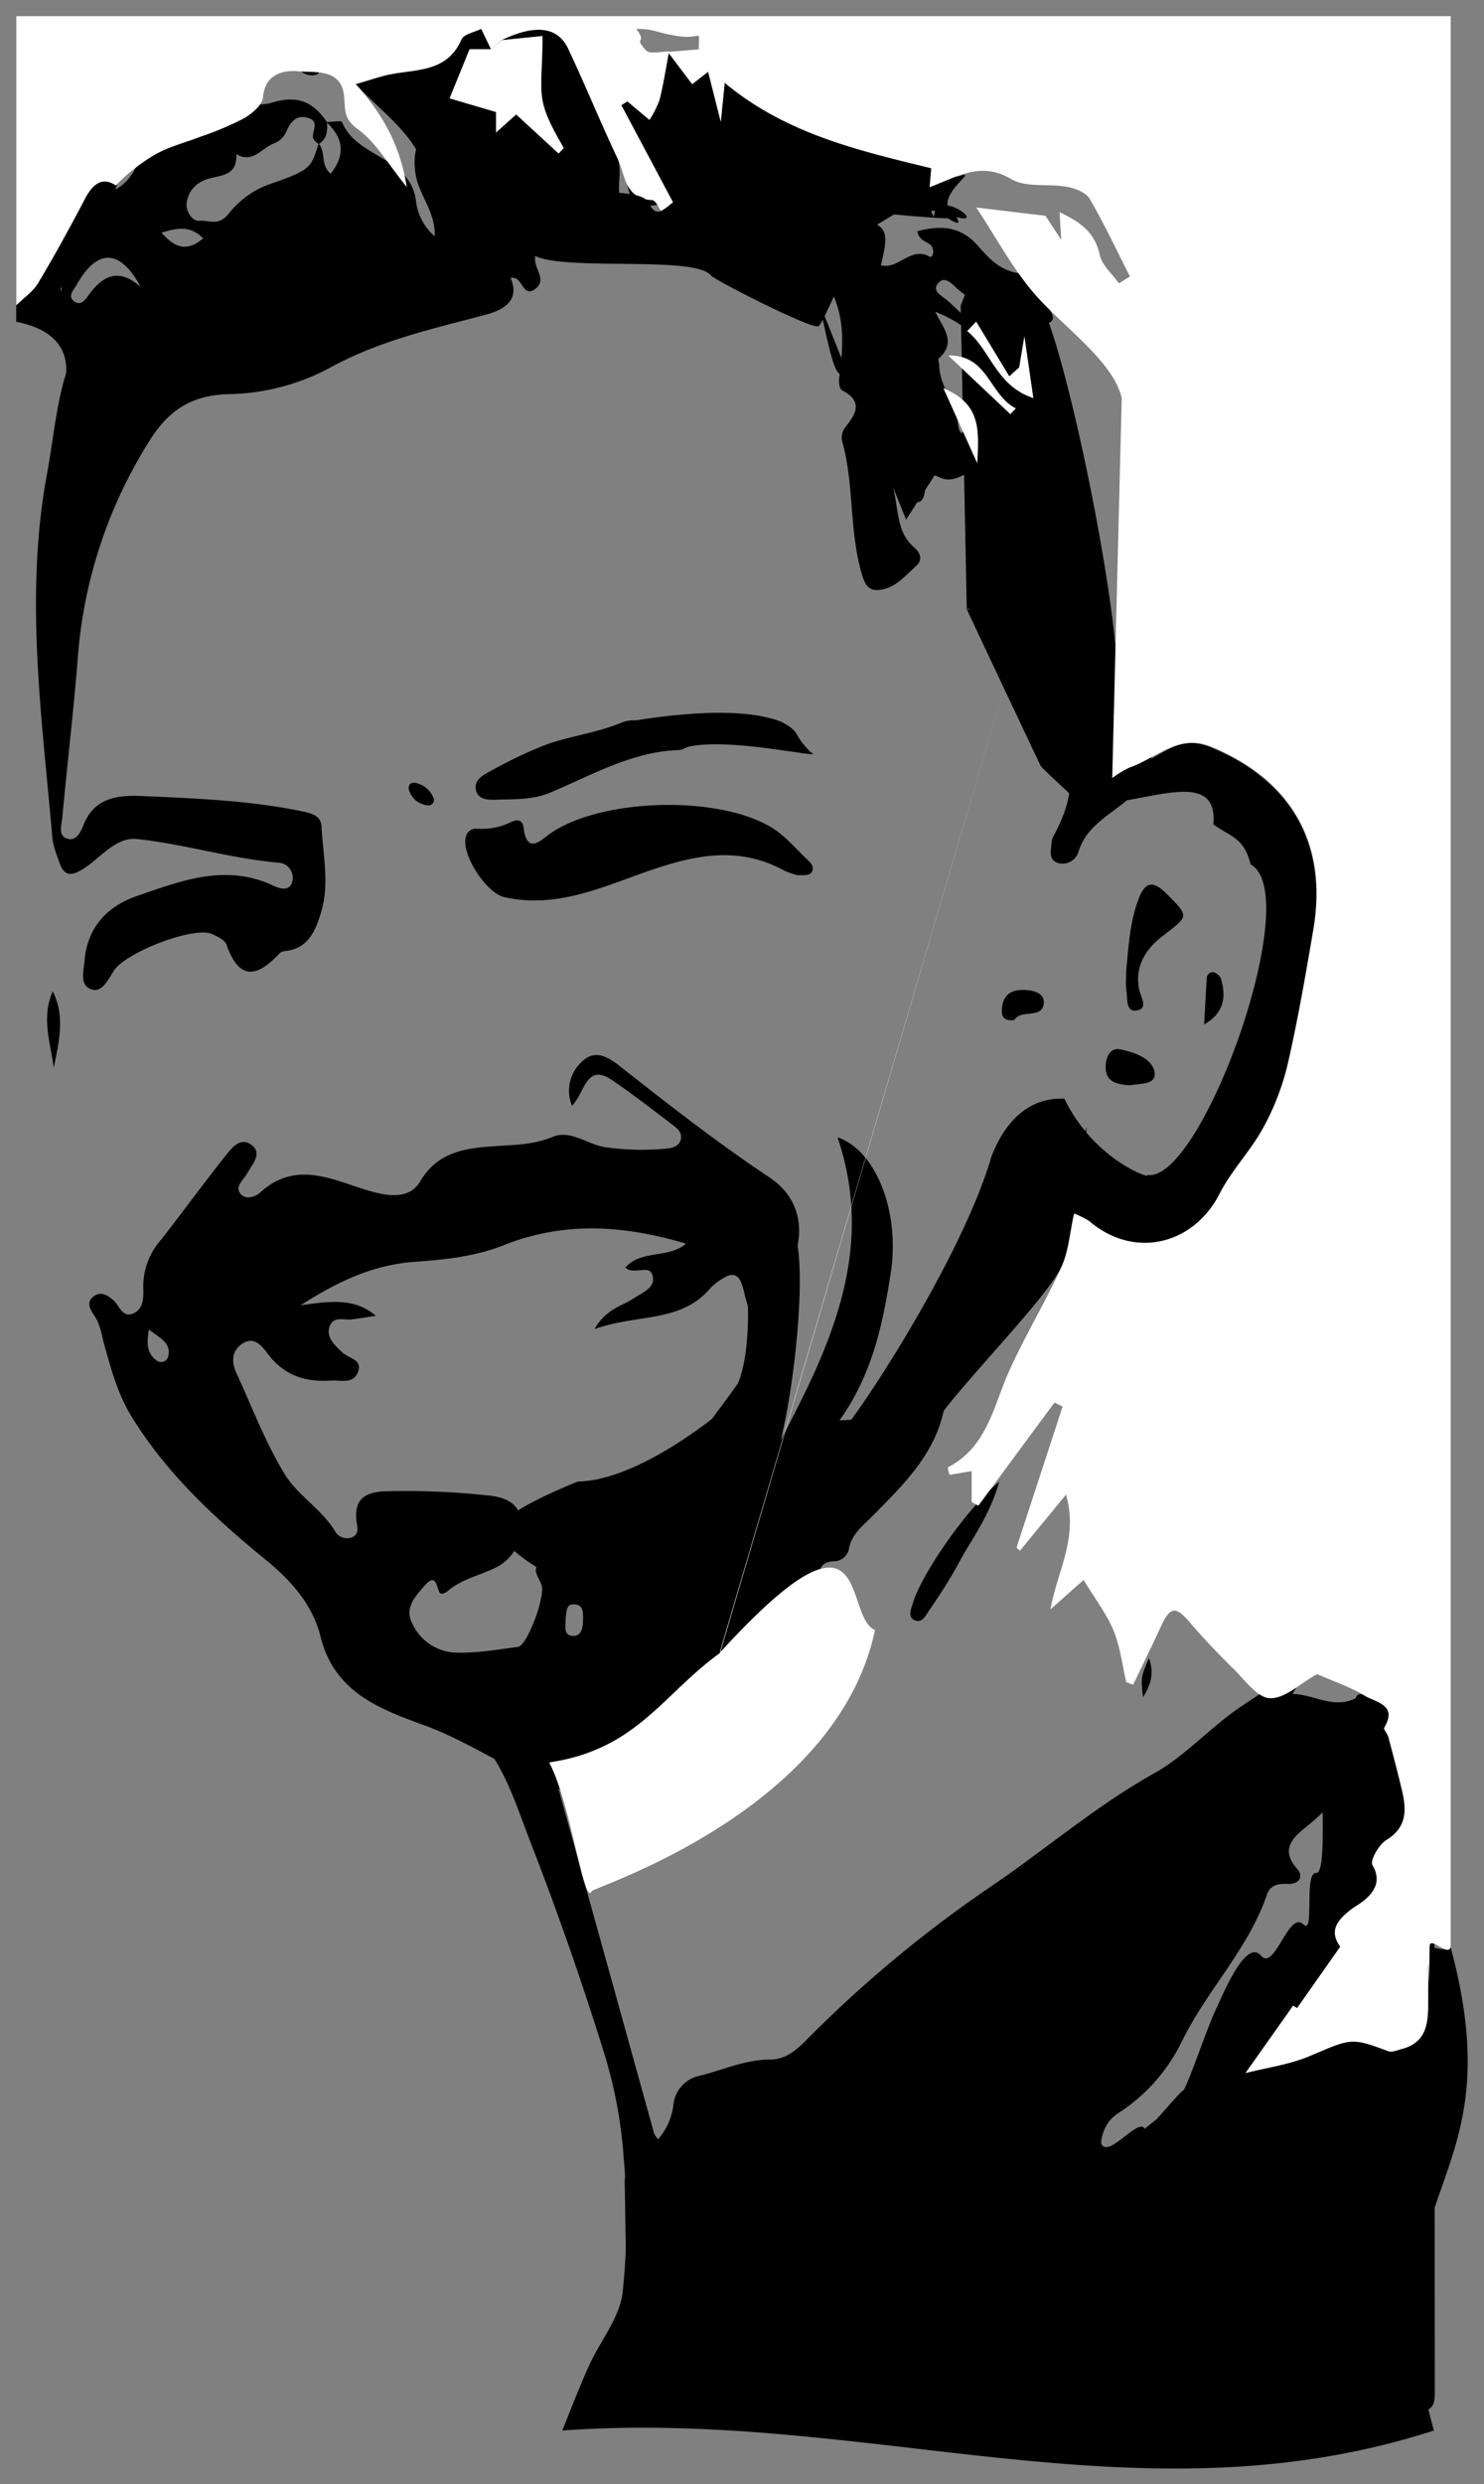<svg id="tweaked_sketch" data-name="tweaked sketch" xmlns="http://www.w3.org/2000/svg" viewBox="0 0 269 450"><rect x="0" y="0" width="269" height="450" fill="#808080" stroke="none"/><defs><style>.cls-1{fill:#fff;}</style></defs><title>headshot_sketch</title><path d="M115,436.74c1.2-4.22,3.46-7.88,5.66-11.64,1.65-2.83,3.42-6-2.1-7.49-4.07-1.12-4.92-5.1-5.06-8.93-0.16-4.32-.15-8.65-0.26-13-0.06-2.36.69-4.42,2.72-5.55a11.42,11.42,0,0,0,6.13-9.09A6,6,0,0,1,127,376c4.18-1.08,8.19-2.91,12.61-2.91,2.77,0,4.65-1.64,6.43-3.41A225,225,0,0,1,179,342.17c10.17-6.83,19.45-14.91,30.21-20.93,5-2.8,9.14-7.17,13.77-10.68,2.91-2.21,6.18-4,9-6.25,5.21-4.21,10.27-2.56,15.33,0,1.57,0.8,2.25,1.75,2.09,4.22-0.62,9.51-5.22,16.32-12.3,22.15-2.12,1.75-5.39,4-2,7.82,1.24,1.39.49,2.88-1.75,2.78-1.59-.07-3.09.16-3.68,1.89-3.35,9.85-10.85,17.31-15.4,26.56a32.16,32.16,0,0,1-11.34,12.93,6.55,6.55,0,0,0-2.84,3.38c-0.51,1.45-1,3.06.57,4.08s2.49-.33,3.4-1.25c9.77-10,22.22-14.73,35.46-17.85,3.12-.74,6.73-1.75,8.71,1.43,1.77,2.84-1.53,5.34-2.24,8.09-0.48,1.85-3,2.63-3.26,5,4.69,2,9.26-.67,13.91-0.41,2.88,0.16,2.28-2.76,2.3-4.62q0.29-36.47.5-72.94c0-2.3-.47-4.67.57-6.89q0,66.25.08,132.5c0,3-.6,3.59-3.58,3.58Q185.75,436.64,115,436.74ZM247.3,306.65c-8.91-5.1-10-5.08-13,.21C238.54,306.92,242.6,310.39,247.3,306.65Z"/><path d="M141.32,261.22c9.68-18.05,17.27-35.13,10.5-55.19,6.91,2.31,11.37,13.39,9.64,24.58-1.41,9.13-3.27,18.23-9.28,26.7,7.35-.41,13.62-0.37,19.28-4.16-1.05,9.4-7.24,15.34-13.2,21.38-1.76,1.78-3.81,3.29-4.35,5.9a2.77,2.77,0,0,1-2.77,2.39c-1.54.11-2.52,0.62-2.55,2.35a2.75,2.75,0,0,0,2,3c3,1,2.36,3,1.31,5.21-1.62,3.39-4.29,6.43-3.67,10.64a2.39,2.39,0,0,1-.77,1.77c-5.48,5-8.61,11.43-11.52,18.09-1.53,3.5-11.52,2.73-14.76-1-0.76-.87-1.27-2-2-2.86-2.86-3.47-6.18-3.19-8.36.67-2.37,4.19-7.83,4.44-12,2.6-7.52-3.32-14.33-8-22.12-10.83-8.05-2.93-16.14-6-18.6-16-1.41-5.73-5.31-10.14-10-13.95-9.26-7.58-18-15.66-24.34-26.05-2.41-3.95-3.54-8.2-4.76-12.49-0.55-1.91-.74-3.9-1.89-5.63-0.73-1.1-1.6-2.43-.1-3.52,1.31-.95,2.5-0.19,3.57.74s1.64,3.43,3.81,2.26c1.64-.88,1.64-2.85,1.58-4.49a12.71,12.71,0,0,1,3.17-8.68c3.92-5,7.62-10.1,11.56-15.05,1.17-1.47,2.79-3.77,4.87-2.21s0.13,3.56-.81,5.25c-0.62,1.12-2.17,2.2-1.25,3.51s2.8,0.66,3.63-.1c7-6.4,14.14-1.7,21,0,3.39,0.83,6.43.69,8-2,3.25-5.53,8.4-6.07,13.76-6.43,3.47-.23,6.83-0.26,10.23-1.66s6.43,1.48,9.8,1.89a47.64,47.64,0,0,0,10.92.22c1.14-.12,2.42-0.46,2.6-1.9,0.14-1.13-.75-1.81-1.54-2.41-3.58-2.71-7.13-5.48-10.82-8-4.89-3.4-5,2.16-7.41,4.54a7.09,7.09,0,0,1,1.83-8c2.35-2.3,4.78-.77,6.74.76,8.9,7,17.78,13.94,27.22,20.23,6.34,4.22,6.88,11.5,2.68,18.11a5.93,5.93,0,0,1-.55.83c-1.79,2-1.12,6.48-3.63,6.52-2.67,0-2.65-4-3.61-6.4-0.7-1.73-1.91-1.65-3.22-.82a10,10,0,0,0-2.37,1.82c-5.33,6.33-13.2,4.62-21,7.42,2.15-3.74,5-4.17,7.09-5.57,1.5-1,3.81-1.83,3.49-3.83-0.43-2.69-3.26-.2-5-1.75,2.88-3.27,7.84-1.59,11-4.33-11.27-3.34-22-4.1-33.06.29-5,2-10.67,2.63-16.1,3-7.23.53-13.44,3.23-20.7,7.87,5.57-.79,9.85-1.32,13.64,1.91-1.54.23-2.94,0.48-4.36,0.65s-3.3-.63-4,1.22c-0.73,2,.84,3.36,2.15,4.65s4,1.36,2.88,3.88c-0.93,2-3.12,1.22-4.92,1.34-4.65.3-8.44-1-11.34-4.85-1-1.35-2.44-3.24-4.55-1.88-2,1.26-2.07,3.33-1.14,5.35,2.85,6.18,5.27,12.64,8.81,18.41,2.34,3.82,6.7,6.27,9.11,10.33a2.49,2.49,0,0,0,3.1,1c1.4-.66.82-2,0.72-3.1-0.33-3.64,1.41-5,5-5.2a137.91,137.91,0,0,1,18.41.7c2.83,0.23,6.32,1,6.47,5A8.26,8.26,0,0,1,89.79,284c-2.81,1.41-6,2-8.5,4.12-0.47.41-1.44,0.94-1.7,0.21-0.58-1.63-.8-3.19-2.7-1-1.67,1.93-3.54,3.93-2.22,6.64A9.06,9.06,0,0,0,82,299.34c3.93,0.24,7.94-.49,11.89-1,1.63-.2,4.82-8.65,4.33-11-0.29-1.37-2-2.85-.45-4.09s2.56,0.95,3.9,1.38a4.49,4.49,0,0,0,3.89-.14c7-5,15.38-8.06,18.32-17.83,1.71-5.68,6.07-10.64,9.6-15.66,2-2.78,4.16-1.63,5.25,1.07C139.71,254.49,140.19,257.13,141.32,261.22ZM27,240.82c-0.36,2.17-.57,4.31,1.48,5.69a1.29,1.29,0,0,0,2-.79C31.12,243.08,28.63,242.26,27,240.82Zm75.5,52.5c0.11,1.09-.45,2.7,1.05,3,1.76,0.29,2.11-1.31,2.13-2.68s0.15-3.06-1.69-3C102.54,290.56,102.69,292.19,102.52,293.32Z"/><path d="M59.14,22.11c1,0,2.73-.32,2.86,0C64.6,28.6,74.26,28.3,75.39,36.29A9.92,9.92,0,0,0,78.8,42.8c0.16-4.41-2.77-7.36-3.42-11-0.54-3.07-.18-5.56,1.7-7.93,1.41-1.78,3.41-2.55,5.32-1.56,4.25,2.18,9.39,3.52,10.52,9.31a5.5,5.5,0,0,0,1.19,1.48c1.49-2.47-1-5.62,1.79-7.53,1.18,3.54,1.69,6.77-.08,10.46S97.06,43.28,97,47.12c0,1.7,2.15,3.63,0,5.24-2.33,1.73-2.23-2.5-4.44-2,2.16,4.95-3,6.26-5,6.78-9.52,2.53-18.9,4.61-27.83,9.52A40.24,40.24,0,0,1,41.63,71.4c-6.15.11-10.64,2.34-14.29,8.08a85.4,85.4,0,0,0-13.25,39.85c-0.77,9.63-1.92,19.23-2.8,28.85-0.12,1.33-.9,3.36,1.13,3.8,1.42,0.31,2.22-1.25,2.71-2.51,2-5.1,6.41-5.46,10.8-5.26,9.46,0.43,18.95.78,28.29,2.65,1.91,0.38,4,.74,4.07,2.93,0.25,5.13,1.46,10.32-.07,15.4-1,3.37-2.32,6.7-6.64,7.11a1.52,1.52,0,0,0-.9.4c-4,4.29-7.29,5.07-9.61-1.55-0.31-.88-1.74-1.57-2.79-2-3.45-1.29-15.68,3.45-17.69,6.77-1,1.58-2.08,3.85-3.88,3.35-2.37-.66-1.54-3.36-1.39-5.21,0.48-6,4.07-9.87,9.46-11.73,8-2.76,16.07-5.93,24.68-1.93,1.07,0.5,2.88,1.21,3.47-.53a2.74,2.74,0,0,0-2.54-3.6c-8.65-.76-17-3.37-25.56-4.28-3.74-.39-6.43,3.19-9.39,5.18s-4.05,1.3-4.91-1.63a17.93,17.93,0,0,1-1-3.34C7.63,130.07,4.38,108,8.56,85.6c1.3-7,1.74-14.09,4.4-20.77,0.88-2.2-.13-4.4-0.7-6.29a28.41,28.41,0,0,1-.7-13.11A1.88,1.88,0,0,0,10.46,43c-1.25-.56-1.5-1.87-0.61-2.31,2.77-1.35,3.55-5.27,7-5.46,3.64-.2,6-1.4,7.83-5,2.67-5.14,7.8-7.23,13.6-7.35a4.18,4.18,0,0,0,1.44-.07c1.5-5.5,6.1-3.15,9.53-4.2,4.71-1.44,7.51-.16,10,3.49,0.15,1.57.06,3-1.47,4a3.37,3.37,0,0,1-1-1c-0.36-1.25,1.34-3.1-1-3.76-2-.56-3.07.67-3.81,2.34A4,4,0,0,1,49.61,26c-2.21.86-3.81,3.66-6.77,1.93,0.22,4.57-3.77,3.61-6.17,4.89a5,5,0,0,0-2.86,4.32c0,1.27,1.1,3,2.34,2.86,1.7-.18,3.45,1.14,5.45-1.46a16.32,16.32,0,0,1,7.28-5.18c7.71-2.61,7.52-3.15,8.87-7.35,1.36,1.48.28,3.89,2.2,5.46C62.7,27.94,62.22,24.93,59.14,22.11ZM25.51,52C21.76,45,17.59,45,13.89,51.6c-0.54.95-1.74,2.07-.43,3s2.11-.48,2.75-1.34C18.79,49.78,21.66,48.57,25.51,52Zm3.8-9.82c2.58,2.94,4.72,3.35,7.52,1C34.35,40.75,32.15,41.33,29.3,42.13Z"/><path d="M183.56,62.3a54,54,0,0,0-9.7-9.7c-1-.8-2.44-2.79-3.72-1.39-1.46,1.6.8,2.45,1.79,3.39,3.33,3.17,7,6,8.67,10.65a23.8,23.8,0,0,0-11.07-8.77c1.38,2.9,4,5.5.59,8.49a2.81,2.81,0,0,0,.12,1c0,4,3,7,3.44,11.07,0.3,3,4.18,2.93,6.34-.26,1.1,2.66-.32,5-0.19,7.31-3.46-.13-6.15,4-9.48,2.4-2-1-2.61-.29-2.61.94,0,5.62-2.61,3.49-5.82.9,1,4.49.7,8.16,3.73,10.78,1.19,1,1.67,2.28.42,3.41-2.07,1.86-3.94,4.23-7,4.37-1.83.09-2.41-1.4-2.86-2.93-2.31-7.86-1.34-16.21-3.57-24.09a3.05,3.05,0,0,1,.51-2.37c2-2.5,3.42-4.76-.54-6.81-0.45-.23-0.59-1.54-0.49-2.29,0.69-5.12,1.08-10.17-1.15-15.11-0.67-1.49.76-2.74,1.5-4,1.63-2.86,3.66-5.72,1.29-9.18a1.73,1.73,0,0,1,.18-2.26c2-2.45,8.87-3.36,11.82-1.27L159,40.7c1.77,1.09,1.89,2.54.66,7.34,3.16,0.89,5.4-3.47,8.83-1.56,0.58,0.32.95-1,.39-1.87s-2.26-.82-2.61-2.72c4.19-1.09,7.8-1,11,2.64,1.9,2.19,3.92,4.38,7.2,4.93,3.88,0.66,4.69,4.44,6.16,7.28,0.82,1.58-.9,2.3-1.9,1.41C183,53,183.94,58.11,183.56,62.3Z"/><path d="M144.64,158.55a13.43,13.43,0,0,1-2.52-.85c-7.57-4.14-14.9-3.1-22.88-.49-8.94,2.92-17.78,7.59-27.85,5.3-3.3-.75-8-8-6.89-11.09a1.83,1.83,0,0,1,1.93-1.29,12.4,12.4,0,0,0,6.28-1.24c1-.47,2-0.44,2.19,1,0.66,5.23,3.33,2.08,5,1,9.4-6.4,31.18-6.91,40.55-.6,2.17,1.46,3.91,3.57,5.85,5.39,0.62,0.58,1.29,1.25.92,2.14S145.77,158.49,144.64,158.55Z"/><path d="M125.93,134.71c-1.65.7-2.22,1.14-2.8,1.16-8.59.27-15.84,4.56-23.46,7.74-3,1.26-6.2,1.15-9.31,1.25-1.44.05-3.75,0.25-4.12-1.9-0.29-1.68,1.38-2.6,2.67-3.27a78.41,78.41,0,0,1,10.36-4.9c4.36-1.49,8.94-2.06,13.32-3.85S120.65,133.12,125.93,134.71Z"/><path d="M191.66,133.75c4.34,2,3.77,6.79,6.47,6.7,2.44-.09,4.78-2.69,7.2-4.14,0.83-.5,1.79-1.25,2.74-0.56,1.21,0.88.45,2.1,0.2,3.19-0.72,3.11-2.8,5.17-5.22,7-3,2.32-6.32,4.32-7.55,8.33a3,3,0,0,1-3.55,2.11c-2-.47-1.43-2.31-1.33-3.77a2.5,2.5,0,0,1,.28-1C193.68,146.31,195.76,140.82,191.66,133.75Z"/><path d="M204.13,176c0.41-4,.58-8.67,2.24-13.11,1.13-3,2.51-3.55,5-1.07,4.32,4.34,4.21,4-.86,7.93-2.84,2.21-4.91,5.43-4,9.59,0.27,1.29,1.74,3.37-.49,3.72-1.91.31-1.65-2-1.81-3.45C204,178.6,204.13,177.6,204.13,176Z"/><path d="M181.12,268.44c-1.84,6.52-5.25,10.66-7.64,15.28a93.37,93.37,0,0,1-5.06,8c-0.62.95-1.25,2.34-2.59,1.81s-0.7-2-.4-3C167,285.21,175.12,273.38,181.12,268.44Z"/><path d="M128.91,33.25c-9.41-2.63-3.54-11.71-7.29-16.7,1.85,2.29,8-1.46,6.71,5.7C127.8,25.27,130.72,29.2,128.91,33.25Z"/><path d="M204.82,196.6c-2.45-.14-4.55-0.63-4.4-3.59,0.08-1.58.85-3.29,2.63-2.92,2.53,0.52,5.75,1.6,6.22,4.06S206.55,196.24,204.82,196.6Z"/><path d="M9.56,179.58c2.31,4.56,1.12,9.19.18,13.84C9.12,188.83,7.46,184.3,9.56,179.58Z"/><path d="M183.89,184.77c-1.56.22-2.29-.33-2.29-1.56,0-2.31,1-3.78,3.53-3.88,2-.07,4.35.49,4.06,2.55C188.82,184.63,185,182.77,183.89,184.77Z"/><path d="M218.27,185.59c0.15-2.74.29-5.49,0.48-8.23a1.12,1.12,0,0,1,1.2-1.26,2.12,2.12,0,0,1,1.37,1.21C222.24,180.48,222,183.44,218.27,185.59Z"/><path d="M107.69,36.51c-4.5-3.88-3-9.43-3.73-14.34,2.17,4.51,4.38,9,3.45,14.33h0.28Z"/><path d="M107.69,36.51h-0.28c1.51,0.11,2.65.71,2.15,2.43-0.36,1.2-1.56,1.6-2.76,1.67a1.69,1.69,0,0,1-2-1.62C104.7,37,106.09,36.61,107.69,36.51Z"/><path d="M197,204.06c-0.61,3.27,1.82,6.73-.61,10.45C194.16,210.47,196,207.24,197,204.06Z"/><path d="M52.19,10.44c2.51-1.12,4.33-.94,5.65,1a1.38,1.38,0,0,1-.51,2.11C55,14.09,53.86,12.29,52.19,10.44Z"/><path d="M78.64,144.73a1,1,0,0,1-1.29,1.13,3.86,3.86,0,0,1-3.2-2.72c-0.3-1.07.47-1.56,1.43-1.25A4.42,4.42,0,0,1,78.64,144.73Z"/><path d="M207.2,307.48c-0.41-3.61-.41-3.61,1.07-7.1C209.23,303.14,208.67,305,207.2,307.48Z"/><path d="M118.61,386.62c0.21,0.19,11.12,16.81,11.33,17,2.57-3.13,11.47-2.76,14.67-6.67,2.31,7.85,21.18-7.53,20-.67,2.39-2.13,19.61-2.8,21.33-4.33,2.06,3.41,12.39-6.72,13.66-3.67s7.28-5.46,8-2.33c0.42,0.16,6.58-7.49,7-7.33,1.65-3.45,4.07-10.85,5.67-14.33,1.77-3.87,5.67-13.12,8.33-10,2.45,2.87,5-8.3,7.67-5.67,2.11,2.06,0-9.41,2.31-9.33,2.7,0.1-.42-26.48,2.35-28a17.39,17.39,0,0,0,2.33-2c3.14,1.39,1.58-3.64,4.09-2.1,2,1.2,6.05,1.59,3.54,5.79-0.18.29,0.58,1.06,0.74,1.65,0.87,3.25,1.73,6.51,2.5,9.79,0.83,3.51.87,6.64-2.88,8.93-1.34.81-3,3.74-2.49,4.52,2.72,4.54-2.61,7.1-3.63,7.85-3.34,2.47-4,4.39-2.21,6.93l-7.83,11.13-0.74-.44c-3.08,4.35-2,13.69-4.75,17.62,3.93-1,4.14-7,7.8-8.52,7.55-3.2,7.44-3.39,14.23-.87,0.66,0.24,1.6-.19,2.38-0.39,5-1.29,4.8-5.48,4.83-9.28,0.14-17.15-7,6.87-6.92-10.27,0-2.06,10.71,3.06,11,1,12,44.33-15.33,43-3,87.67-53.67,17.33-102.72-4-158,0,1.6-3.91,3.09-7.87,4.83-11.71,2-4.44,5.52-8.62,6.1-13.21a124.74,124.74,0,0,0,.2-24.5,83.37,83.37,0,0,0-3.53-18.92c-4-12.89-8.47-25.68-13.37-38.27-3.33-8.54-6.18-19.09-14.91-22.38-5.72-2.16-7.71-.47-13-3.67-1-.62-5.86-5.73-6.33-7-2.51-6.8-3-11.46-10.07-15.4-4.31-2.4,29.74,24,43.73,18.4m81.69-30.88M172,267.18m-18.45-9c6-7.79,21.51-32.59,26.14-48.59,1.62-4.3,5.38-10.88,13.25-10.56,5.45,11.3,16.15,14.76,15,13.8,9.75,1.75,28.75-50.77,18.75-56.25-1.25-5-3.75-5-6.75-7.25,1.24-13.26-20.34,1-26.31-5.79-0.22-.25-4.8-4.41-5-4.82-1.72-3.58-11.14-23.56-13.4-28.39,5.18,1.15,18.23-14.92,18.42-20,2.3,4.1,3.55,22.7,5.86,26.8,0.06,0.16,2.25,12.42,2.33,12.54,1,1.88,1.54,2.82,2.67,5,1.24-.77.64,4.22,1.68,3.87,4.83-1.64,7.37-5.61,13.32-3.14,14.57,6,21.14,17.55,18.52,33-1.39,8.2-2.81,16.42-4.67,24.52a45.76,45.76,0,0,1-4.45,11.5c-2.26,4.15-5.72,7.66-7.86,11.86-4.82,9.45-15.63,11.93-23.63,5.08a16.3,16.3,0,0,0-2.78-1.4c-0.78,3.47-1,6.71-2.22,9.47-2.93,6.43-21.9,24.83-24.8,31.28M127.24,132m20.14-2.38-0.83-1m17.69-34.49,21.41-33.18-0.95,5.67-1.79,1.6c-2-3.3.12,8.15-1.89,4.85-0.55.57-2.45,5.36-3,5.93,4.19,3.32-12.74,0-19.51,0,5.74-6.33,1.92-13.34-6.23-11.24-2.05-.61-3.86-17.24-5.73-17.8m27.59,5.37c1.56-3.68,4-10.56,0-11,3.67,5.52,9.53,4.61,13.71,9.34,5.08,5.73,18.13,70.31,14,76-0.31.42-25.52-20.84-26.61-19.32m-60-72.71c-4.34-8.14,1.69-10.41-2.65-18.56l1.11-.69,4,3.36a18.26,18.26,0,0,0,1.82-3.64c0.72-2.88,1.16-5.82,1.72-8.74l-0.2.08,4.4,5.82L128.36,13l2.28,9.08L131.34,15c11.1,9.25,24.25,12.27,37.43,15.48-0.07.86,4.89,0.15,4.77,1.55,5.07-1.89-5.67,4-.19,7.25,2.7,1.61-46.3-4.3-42.91-3.68M77.61,32.87c-1.23-7.94-8.52-12.49-13.12-17.63,2.35-.69,3.88-1.2,5.44-1.59,5-1.23,11-.22,13.72-6.5,0.44-1,2.41-1.34,3.59-1.93L89,8.91H85.12l-3.62,8.9,8.42,2.48V24l3.6-3.28,7.69,7.08,0.92-1c-5.44-9.36-3.89-9.31-3.84-20.28l-7.36.75C97,4.36,101.12,4.8,103,8.87c3.08,6.55,5.82,13.26,8.91,19.81,1.4,3-1.73,8.67,3.29,8.91,0.7,0-2.28,3.42-1.65,4.38M11.14,71.71c2.51-7.29-.38-11.89-8.2-13.42v-3c1.33-1.32,3-2.44,3.94-4,3-5,5.8-10.11,8.5-15.27,1.54-2.94,3.31-4,5.6-2.43,2.31-2.29-12.37,20.52-9.64,19,2.52-1.35,2.92,12.81,5.61,11.76m114.7-7.18M169.27,39.3c0.45-5.47,9.86,1.67,4.08,0C175.58,43.06,166.94,35.36,169.27,39.3Z"/><path class="cls-1" d="M203.33,72.13c-1.43-6.51-10.42-12.8-15.5-18.54-4.19-4.73-7.2-10.49-10.87-16l12.55,1.5,2.85,4.35-0.3-5c3.77,1.78,6.41,3.64,7.28,7.73,0.4,1.88,2.28,3.45,3.48,5.16l2-1.24c-2.4-4.71-4.64-9.52-7.3-14.08-0.67-1.15-2.62-1.89-4.09-2.16-3.39-.62-7.46.19-10.16-1.42-5.48-3.26-9.7-.4-14.76,1.48l0.29-3.44c-13.18-3.22-26.33-6.23-37.43-15.48l-0.71,7.06L128.36,13l-2.87,2.23-4.4-5.82,5.58-.47c0-4.06.74-1.72-3.78-2.4-3.92-.59-4.22-1.31-7.55-1.31,2.17,2.93-.75,1.16,1.77,3.91,0.67,0.73,2.74.16,4.17,0.19-0.56,2.92-1,5.86-1.72,8.74a18.26,18.26,0,0,1-1.82,3.64l-4-3.36-1.11.69,13,24.43-1.86,1c-1.19-1.85-2.37-3.7-3.58-5.53-0.63-1-1.27-2.66-2-2.69-5-.24-4.86-4.62-6.26-7.59-3.09-6.55-5.83-13.26-8.91-19.81-1.91-4.07-6-4.5-12.09-1.59L89,8.91,87.23,5.22c-1.18.6-3.15,0.93-3.59,1.93-2.75,6.28-8.72,5.27-13.72,6.5-1.56.38-3.08,0.9-5.44,1.59,4.61,5.14,8,10.68,9.25,18.63-3.38-4.13-5.59-8.1-8.92-10.51-2.64-1.9-2.2-3.69-2.45-6-0.54-5-5.26-4.16-8.2-4.44-2.4-.23-6.11.23-6.47,4.67-0.11,1.41-2,3-3.52,3.88a56,56,0,0,1-7.67,3.24c-2.69,1.05-5.55,1.76-8.07,3.11A32.83,32.83,0,0,0,21,33.59c-2.29-1.55-4.06-.51-5.6,2.43-2.7,5.16-5.51,10.27-8.5,15.27-0.93,1.56-2.61,2.68-3.94,4,0-19,0-33.36,0-52.36h260V352.62c-0.29,2.06-3.82-2.07-3.83,0-0.12,17.15-.11-7.86-0.25,9.29,0,3.8.21,8-4.83,9.28-0.79.2-1.73,0.63-2.38,0.39-6.79-2.53-6.68-2.33-14.23.87-3.67,1.56-7.76,2.1-11.69,3.1l8.64-12.21,0.74,0.44,7.83-11.13c-1.82-2.53-1.13-4.46,2.21-6.93,1-.75,6.35-3.31,3.63-7.85-0.47-.78,1.15-3.71,2.49-4.52,3.75-2.29,3.71-5.41,2.88-8.93-0.77-3.28-1.63-6.53-2.5-9.79-0.16-.59-0.91-1.36-0.74-1.65,2.51-4.2-1.58-4.58-3.54-5.79-2.51-1.54-5.38-2.48-8.52-3.87,0.24-.06-0.11,0-0.39.11-2.77,1.52-5.57,4.3-8.28,4.21-2.3-.08-4.6-3.36-6.7-5.42-2.69-2.64-5.31-5.37-7.75-8.24-2.66-3.12-3.63-3-5.4.85-1.6,3.48-3.29,6.92-4.95,10.37l-1.25-.48c-0.73-3.13-1.09-6.41-2.3-9.34s-3.36-5.77-5.43-9.17l-6,5.33c1.18-6.87,5.11-12.93,2.81-20.79l-8.34,10.17-0.63-.57,8.35-25.54-1.47-.73-13.8,18.69-1.21-.67V266.5l-4,.68a5.38,5.38,0,0,1-.32-1.37c7.16-3.67,8.25-11.09,11.14-17.5s6.61-12.53,9.55-19c1.26-2.75,1.45-6,2.22-9.47a16.3,16.3,0,0,1,2.78,1.4c8,6.85,18.82,4.37,23.63-5.08,2.14-4.2,5.6-7.71,7.86-11.86a45.76,45.76,0,0,0,4.45-11.5c1.86-8.1,3.28-16.32,4.67-24.52,2.62-15.49-4-27-18.52-33-5.95-2.47-10,2.11-14.81,3.75a18.12,18.12,0,0,0-3.17,1.92m-14.3-68.84c-6.79-2.2-7.8-8.82-12-12.13l1.64-1.72,6,9.9,1.79-1.6,0.95-5.67m-2.15,58.43-53,180.1c-10.42,7.49-15.1,17.51-31,19.85,4,7.48,6.26,26.33,7.75,23.32-0.4-.51,44.33-14.2,51.32-47.31C152.65,292.82,158.51,268.72,130.44,299.44Z"/><path class="cls-1" d="M89,8.91l2-1.64,7.35-.74c-0.05,11-1.6,10.92,3.84,20.28l-0.92,1-7.69-7.08L89.92,24V20.3L81.5,17.82l3.62-8.9H89Z"/><path d="M161.61,35.78c-5.05,3.75-12.15,22.89-13.26,23.32-1.43.55-18.92-8.45-19.46-9.17-3-4-30.35-.22-33-4.43,0.39-.24-3.39-12.38-3-12.62,1.85,2.69,22.42.7,24.27,3.4,2.14,3.12,1.75,3.31,9.23-3.73Z"/><path class="cls-1" d="M171.88,64.4c7.3-.15,7.42,7.17,12.26,9.58l-1,1.05Z"/><path class="cls-1" d="M171,70.32c6.87,2.89,6.46,7.58,6.15,13.61Z"/><path d="M130.44,255.93s-14.59,12.31-25.74,12.46c-12.17,5-14.33,7.53-14.19,9.12,0.23,2.65,10.57,9.7,13.47,8.83S128.37,275.63,130.44,255.93Z"/><path d="M135.29,235.4c0.13-4.82,1.4,11.3-2.35,16.76s3.85,19.28,6.39,15c3.91-6.56,7.63-38.72,4.44-44.22C141.24,218.62,135.29,235.4,135.29,235.4Z"/><path d="M113.91,130.69c-5.79,1.32,17.17-4.15,27.69.06,3.81,2,1.82,2,5.36,5.52,3.51,1.66-16.64-3.42-23.74-.53C114.08,134.7,113.91,130.69,113.91,130.69Z"/></svg>